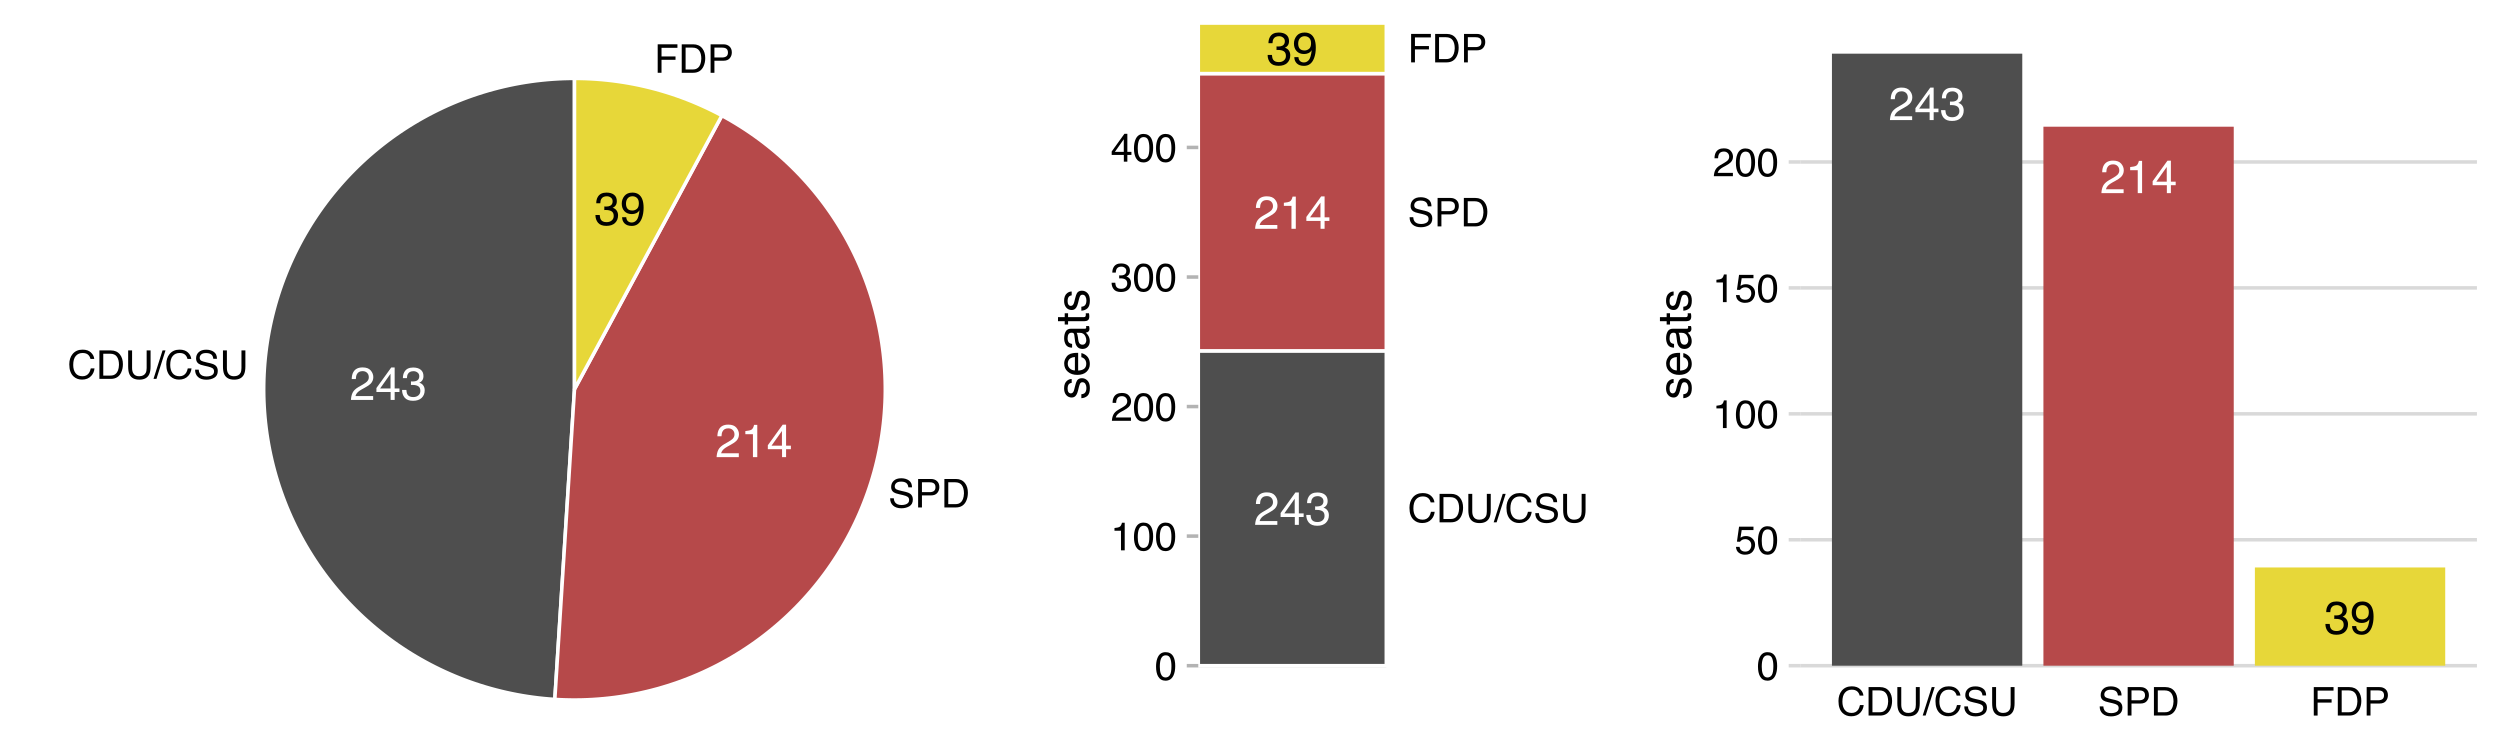 <?xml version="1.0" encoding="UTF-8"?>
<svg xmlns="http://www.w3.org/2000/svg" xmlns:xlink="http://www.w3.org/1999/xlink" width="756pt" height="226pt" viewBox="0 0 756 226" version="1.1">
<defs>
<g>
<symbol overflow="visible" id="glyph0-0">
<path style="stroke:none;" d="M 0.453 0 L 0.453 -10.047 L 8.422 -10.047 L 8.422 0 Z M 7.172 -1.266 L 7.172 -8.781 L 1.703 -8.781 L 1.703 -1.266 Z M 7.172 -1.266 "/>
</symbol>
<symbol overflow="visible" id="glyph0-1">
<path style="stroke:none;" d="M 3.641 0.266 C 2.484 0.266 1.641 -0.051 1.109 -0.688 C 0.586 -1.32 0.328 -2.098 0.328 -3.016 L 1.625 -3.016 C 1.676 -2.379 1.789 -1.914 1.969 -1.625 C 2.289 -1.113 2.867 -0.859 3.703 -0.859 C 4.348 -0.859 4.867 -1.031 5.266 -1.375 C 5.66 -1.719 5.859 -2.164 5.859 -2.719 C 5.859 -3.383 5.648 -3.852 5.234 -4.125 C 4.816 -4.395 4.242 -4.531 3.516 -4.531 C 3.43 -4.531 3.348 -4.531 3.266 -4.531 C 3.18 -4.531 3.098 -4.523 3.016 -4.516 L 3.016 -5.609 C 3.141 -5.586 3.242 -5.578 3.328 -5.578 C 3.41 -5.578 3.504 -5.578 3.609 -5.578 C 4.066 -5.578 4.445 -5.648 4.75 -5.797 C 5.27 -6.047 5.531 -6.5 5.531 -7.156 C 5.531 -7.645 5.352 -8.02 5 -8.281 C 4.656 -8.551 4.254 -8.688 3.797 -8.688 C 2.973 -8.688 2.406 -8.41 2.094 -7.859 C 1.914 -7.555 1.816 -7.129 1.797 -6.578 L 0.578 -6.578 C 0.578 -7.305 0.723 -7.926 1.016 -8.438 C 1.516 -9.344 2.398 -9.797 3.672 -9.797 C 4.66 -9.797 5.426 -9.57 5.969 -9.125 C 6.52 -8.688 6.797 -8.047 6.797 -7.203 C 6.797 -6.598 6.633 -6.113 6.312 -5.75 C 6.113 -5.508 5.852 -5.328 5.531 -5.203 C 6.051 -5.055 6.453 -4.781 6.734 -4.375 C 7.023 -3.977 7.172 -3.488 7.172 -2.906 C 7.172 -1.969 6.863 -1.203 6.25 -0.609 C 5.633 -0.023 4.766 0.266 3.641 0.266 Z M 3.641 0.266 "/>
</symbol>
<symbol overflow="visible" id="glyph0-2">
<path style="stroke:none;" d="M 1.859 -2.359 C 1.898 -1.68 2.16 -1.211 2.641 -0.953 C 2.891 -0.816 3.176 -0.75 3.5 -0.75 C 4.082 -0.75 4.582 -0.992 5 -1.484 C 5.414 -1.973 5.707 -2.969 5.875 -4.469 C 5.602 -4.039 5.266 -3.738 4.859 -3.562 C 4.461 -3.383 4.031 -3.297 3.562 -3.297 C 2.613 -3.297 1.863 -3.586 1.312 -4.172 C 0.77 -4.766 0.5 -5.523 0.5 -6.453 C 0.5 -7.336 0.77 -8.113 1.312 -8.781 C 1.852 -9.457 2.656 -9.797 3.719 -9.797 C 5.145 -9.797 6.129 -9.156 6.672 -7.875 C 6.961 -7.164 7.109 -6.281 7.109 -5.219 C 7.109 -4.02 6.93 -2.957 6.578 -2.031 C 5.984 -0.488 4.973 0.281 3.547 0.281 C 2.586 0.281 1.859 0.031 1.359 -0.469 C 0.859 -0.977 0.609 -1.609 0.609 -2.359 Z M 3.719 -4.375 C 4.207 -4.375 4.656 -4.535 5.062 -4.859 C 5.469 -5.18 5.672 -5.742 5.672 -6.547 C 5.672 -7.266 5.488 -7.801 5.125 -8.156 C 4.758 -8.508 4.297 -8.688 3.734 -8.688 C 3.141 -8.688 2.664 -8.484 2.312 -8.078 C 1.957 -7.672 1.781 -7.129 1.781 -6.453 C 1.781 -5.816 1.93 -5.312 2.234 -4.938 C 2.547 -4.562 3.039 -4.375 3.719 -4.375 Z M 3.719 -4.375 "/>
</symbol>
<symbol overflow="visible" id="glyph0-3">
<path style="stroke:none;" d="M 0.438 0 C 0.477 -0.844 0.648 -1.578 0.953 -2.203 C 1.266 -2.828 1.859 -3.395 2.734 -3.906 L 4.047 -4.656 C 4.629 -5 5.039 -5.289 5.281 -5.531 C 5.656 -5.914 5.844 -6.352 5.844 -6.844 C 5.844 -7.406 5.672 -7.852 5.328 -8.188 C 4.984 -8.531 4.531 -8.703 3.969 -8.703 C 3.125 -8.703 2.539 -8.379 2.219 -7.734 C 2.039 -7.391 1.941 -6.914 1.922 -6.312 L 0.672 -6.312 C 0.691 -7.164 0.852 -7.863 1.156 -8.406 C 1.688 -9.352 2.625 -9.828 3.969 -9.828 C 5.094 -9.828 5.91 -9.52 6.422 -8.906 C 6.941 -8.301 7.203 -7.629 7.203 -6.891 C 7.203 -6.109 6.926 -5.438 6.375 -4.875 C 6.062 -4.551 5.488 -4.16 4.656 -3.703 L 3.719 -3.188 C 3.281 -2.938 2.93 -2.703 2.672 -2.484 C 2.211 -2.086 1.926 -1.645 1.812 -1.156 L 7.156 -1.156 L 7.156 0 Z M 0.438 0 "/>
</symbol>
<symbol overflow="visible" id="glyph0-4">
<path style="stroke:none;" d="M 1.344 -6.938 L 1.344 -7.875 C 2.227 -7.957 2.844 -8.098 3.188 -8.297 C 3.539 -8.504 3.805 -8.988 3.984 -9.75 L 4.953 -9.75 L 4.953 0 L 3.641 0 L 3.641 -6.938 Z M 1.344 -6.938 "/>
</symbol>
<symbol overflow="visible" id="glyph0-5">
<path style="stroke:none;" d="M 4.625 -3.469 L 4.625 -7.906 L 1.484 -3.469 Z M 4.656 0 L 4.656 -2.391 L 0.359 -2.391 L 0.359 -3.594 L 4.844 -9.812 L 5.875 -9.812 L 5.875 -3.469 L 7.328 -3.469 L 7.328 -2.391 L 5.875 -2.391 L 5.875 0 Z M 4.656 0 "/>
</symbol>
<symbol overflow="visible" id="glyph1-0">
<path style="stroke:none;" d="M 0.391 0 L 0.391 -8.609 L 7.219 -8.609 L 7.219 0 Z M 6.141 -1.078 L 6.141 -7.531 L 1.469 -7.531 L 1.469 -1.078 Z M 6.141 -1.078 "/>
</symbol>
<symbol overflow="visible" id="glyph1-1">
<path style="stroke:none;" d="M 1.031 -8.609 L 7 -8.609 L 7 -7.547 L 2.188 -7.547 L 2.188 -4.938 L 6.422 -4.938 L 6.422 -3.922 L 2.188 -3.922 L 2.188 0 L 1.031 0 Z M 1.031 -8.609 "/>
</symbol>
<symbol overflow="visible" id="glyph1-2">
<path style="stroke:none;" d="M 4.219 -1 C 4.613 -1 4.938 -1.039 5.188 -1.125 C 5.645 -1.27 6.02 -1.562 6.312 -2 C 6.539 -2.344 6.703 -2.785 6.797 -3.328 C 6.859 -3.66 6.891 -3.961 6.891 -4.234 C 6.891 -5.305 6.676 -6.133 6.25 -6.719 C 5.832 -7.312 5.148 -7.609 4.203 -7.609 L 2.141 -7.609 L 2.141 -1 Z M 0.969 -8.609 L 4.453 -8.609 C 5.641 -8.609 6.555 -8.188 7.203 -7.344 C 7.785 -6.594 8.078 -5.625 8.078 -4.438 C 8.078 -3.52 7.906 -2.691 7.562 -1.953 C 6.957 -0.648 5.914 0 4.438 0 L 0.969 0 Z M 0.969 -8.609 "/>
</symbol>
<symbol overflow="visible" id="glyph1-3">
<path style="stroke:none;" d="M 1.031 -8.609 L 4.906 -8.609 C 5.664 -8.609 6.281 -8.391 6.75 -7.953 C 7.219 -7.523 7.453 -6.922 7.453 -6.141 C 7.453 -5.473 7.242 -4.891 6.828 -4.391 C 6.41 -3.891 5.77 -3.641 4.906 -3.641 L 2.188 -3.641 L 2.188 0 L 1.031 0 Z M 6.281 -6.141 C 6.281 -6.766 6.047 -7.191 5.578 -7.422 C 5.316 -7.547 4.961 -7.609 4.516 -7.609 L 2.188 -7.609 L 2.188 -4.625 L 4.516 -4.625 C 5.035 -4.625 5.457 -4.734 5.781 -4.953 C 6.113 -5.18 6.281 -5.578 6.281 -6.141 Z M 6.281 -6.141 "/>
</symbol>
<symbol overflow="visible" id="glyph1-4">
<path style="stroke:none;" d="M 1.672 -2.781 C 1.703 -2.289 1.816 -1.895 2.016 -1.594 C 2.41 -1.02 3.094 -0.734 4.062 -0.734 C 4.5 -0.734 4.898 -0.797 5.266 -0.922 C 5.961 -1.16 6.312 -1.594 6.312 -2.219 C 6.312 -2.688 6.16 -3.02 5.859 -3.219 C 5.566 -3.414 5.102 -3.586 4.469 -3.734 L 3.312 -4 C 2.539 -4.164 2 -4.352 1.688 -4.562 C 1.145 -4.926 0.875 -5.461 0.875 -6.172 C 0.875 -6.953 1.141 -7.586 1.672 -8.078 C 2.203 -8.578 2.957 -8.828 3.938 -8.828 C 4.844 -8.828 5.609 -8.609 6.234 -8.172 C 6.867 -7.734 7.188 -7.035 7.188 -6.078 L 6.094 -6.078 C 6.031 -6.547 5.906 -6.898 5.719 -7.141 C 5.363 -7.586 4.758 -7.812 3.906 -7.812 C 3.219 -7.812 2.723 -7.664 2.422 -7.375 C 2.117 -7.094 1.969 -6.758 1.969 -6.375 C 1.969 -5.957 2.145 -5.648 2.5 -5.453 C 2.727 -5.328 3.25 -5.172 4.062 -4.984 L 5.281 -4.703 C 5.852 -4.566 6.301 -4.383 6.625 -4.156 C 7.164 -3.758 7.438 -3.176 7.438 -2.406 C 7.438 -1.457 7.086 -0.773 6.391 -0.359 C 5.703 0.047 4.898 0.25 3.984 0.25 C 2.91 0.25 2.07 -0.02 1.469 -0.562 C 0.863 -1.113 0.566 -1.852 0.578 -2.781 Z M 4.031 -8.844 Z M 4.031 -8.844 "/>
</symbol>
<symbol overflow="visible" id="glyph1-5">
<path style="stroke:none;" d="M 4.547 -8.844 C 5.629 -8.844 6.473 -8.555 7.078 -7.984 C 7.68 -7.41 8.016 -6.758 8.078 -6.031 L 6.938 -6.031 C 6.812 -6.582 6.555 -7.02 6.172 -7.344 C 5.785 -7.664 5.242 -7.828 4.547 -7.828 C 3.703 -7.828 3.02 -7.531 2.5 -6.938 C 1.977 -6.344 1.719 -5.43 1.719 -4.203 C 1.719 -3.191 1.953 -2.367 2.422 -1.734 C 2.891 -1.109 3.594 -0.797 4.531 -0.797 C 5.383 -0.797 6.039 -1.129 6.5 -1.797 C 6.727 -2.141 6.906 -2.598 7.031 -3.172 L 8.156 -3.172 C 8.062 -2.266 7.727 -1.504 7.156 -0.891 C 6.469 -0.148 5.547 0.219 4.391 0.219 C 3.391 0.219 2.551 -0.082 1.875 -0.688 C 0.977 -1.488 0.531 -2.723 0.531 -4.391 C 0.531 -5.66 0.863 -6.703 1.531 -7.516 C 2.258 -8.398 3.266 -8.844 4.547 -8.844 Z M 4.312 -8.844 Z M 4.312 -8.844 "/>
</symbol>
<symbol overflow="visible" id="glyph1-6">
<path style="stroke:none;" d="M 2.188 -8.609 L 2.188 -3.281 C 2.188 -2.656 2.301 -2.141 2.531 -1.734 C 2.875 -1.109 3.461 -0.797 4.297 -0.797 C 5.273 -0.797 5.945 -1.133 6.312 -1.812 C 6.5 -2.176 6.594 -2.664 6.594 -3.281 L 6.594 -8.609 L 7.781 -8.609 L 7.781 -3.781 C 7.781 -2.719 7.633 -1.898 7.344 -1.328 C 6.82 -0.285 5.836 0.234 4.391 0.234 C 2.93 0.234 1.941 -0.285 1.422 -1.328 C 1.141 -1.898 1 -2.719 1 -3.781 L 1 -8.609 Z M 4.391 -8.609 Z M 4.391 -8.609 "/>
</symbol>
<symbol overflow="visible" id="glyph1-7">
<path style="stroke:none;" d="M 2.734 -8.609 L 3.625 -8.609 L 0.891 0 L 0 0 Z M 2.734 -8.609 "/>
</symbol>
<symbol overflow="visible" id="glyph1-8">
<path style="stroke:none;" d="M 3.25 -8.391 C 4.332 -8.391 5.117 -7.941 5.609 -7.047 C 5.984 -6.359 6.172 -5.41 6.172 -4.203 C 6.172 -3.066 6 -2.125 5.656 -1.375 C 5.164 -0.301 4.359 0.234 3.234 0.234 C 2.234 0.234 1.484 -0.203 0.984 -1.078 C 0.578 -1.816 0.375 -2.801 0.375 -4.031 C 0.375 -4.977 0.5 -5.797 0.75 -6.484 C 1.207 -7.754 2.039 -8.391 3.25 -8.391 Z M 3.234 -0.734 C 3.785 -0.734 4.223 -0.973 4.547 -1.453 C 4.867 -1.941 5.031 -2.848 5.031 -4.172 C 5.031 -5.117 4.91 -5.898 4.672 -6.516 C 4.441 -7.129 3.988 -7.438 3.312 -7.438 C 2.688 -7.438 2.227 -7.145 1.938 -6.562 C 1.656 -5.977 1.516 -5.117 1.516 -3.984 C 1.516 -3.129 1.609 -2.441 1.797 -1.922 C 2.078 -1.129 2.555 -0.734 3.234 -0.734 Z M 3.234 -0.734 "/>
</symbol>
<symbol overflow="visible" id="glyph1-9">
<path style="stroke:none;" d="M 1.156 -5.938 L 1.156 -6.75 C 1.914 -6.82 2.441 -6.945 2.734 -7.125 C 3.035 -7.301 3.266 -7.711 3.422 -8.359 L 4.25 -8.359 L 4.25 0 L 3.125 0 L 3.125 -5.938 Z M 1.156 -5.938 "/>
</symbol>
<symbol overflow="visible" id="glyph1-10">
<path style="stroke:none;" d="M 0.375 0 C 0.414 -0.719 0.566 -1.344 0.828 -1.875 C 1.086 -2.414 1.594 -2.906 2.344 -3.344 L 3.469 -4 C 3.969 -4.289 4.32 -4.539 4.531 -4.75 C 4.852 -5.07 5.016 -5.441 5.016 -5.859 C 5.016 -6.348 4.863 -6.734 4.562 -7.016 C 4.27 -7.305 3.883 -7.453 3.406 -7.453 C 2.676 -7.453 2.176 -7.18 1.906 -6.641 C 1.75 -6.336 1.664 -5.93 1.656 -5.422 L 0.578 -5.422 C 0.586 -6.148 0.723 -6.742 0.984 -7.203 C 1.441 -8.016 2.25 -8.422 3.406 -8.422 C 4.363 -8.422 5.062 -8.16 5.5 -7.641 C 5.945 -7.117 6.172 -6.539 6.172 -5.906 C 6.172 -5.238 5.938 -4.664 5.469 -4.188 C 5.195 -3.906 4.707 -3.566 4 -3.172 L 3.188 -2.734 C 2.812 -2.523 2.516 -2.32 2.297 -2.125 C 1.898 -1.789 1.648 -1.414 1.547 -1 L 6.141 -1 L 6.141 0 Z M 0.375 0 "/>
</symbol>
<symbol overflow="visible" id="glyph1-11">
<path style="stroke:none;" d="M 3.125 0.234 C 2.125 0.234 1.398 -0.035 0.953 -0.578 C 0.504 -1.129 0.281 -1.797 0.281 -2.578 L 1.391 -2.578 C 1.43 -2.035 1.531 -1.641 1.688 -1.391 C 1.969 -0.953 2.461 -0.734 3.172 -0.734 C 3.734 -0.734 4.18 -0.879 4.516 -1.172 C 4.848 -1.473 5.016 -1.859 5.016 -2.328 C 5.016 -2.898 4.836 -3.301 4.484 -3.531 C 4.129 -3.77 3.641 -3.891 3.016 -3.891 C 2.941 -3.891 2.867 -3.883 2.797 -3.875 C 2.723 -3.875 2.648 -3.875 2.578 -3.875 L 2.578 -4.812 C 2.691 -4.789 2.785 -4.781 2.859 -4.781 C 2.93 -4.781 3.008 -4.781 3.094 -4.781 C 3.488 -4.781 3.812 -4.844 4.062 -4.969 C 4.508 -5.188 4.734 -5.578 4.734 -6.141 C 4.734 -6.555 4.582 -6.875 4.281 -7.094 C 3.988 -7.32 3.645 -7.438 3.25 -7.438 C 2.551 -7.438 2.066 -7.203 1.797 -6.734 C 1.648 -6.484 1.566 -6.117 1.547 -5.641 L 0.5 -5.641 C 0.5 -6.266 0.625 -6.797 0.875 -7.234 C 1.301 -8.016 2.055 -8.406 3.141 -8.406 C 3.992 -8.406 4.656 -8.211 5.125 -7.828 C 5.594 -7.453 5.828 -6.898 5.828 -6.172 C 5.828 -5.66 5.691 -5.242 5.422 -4.922 C 5.242 -4.723 5.02 -4.566 4.75 -4.453 C 5.188 -4.328 5.531 -4.094 5.781 -3.75 C 6.031 -3.406 6.156 -2.984 6.156 -2.484 C 6.156 -1.68 5.891 -1.023 5.359 -0.516 C 4.836 -0.016 4.094 0.234 3.125 0.234 Z M 3.125 0.234 "/>
</symbol>
<symbol overflow="visible" id="glyph1-12">
<path style="stroke:none;" d="M 3.969 -2.969 L 3.969 -6.781 L 1.281 -2.969 Z M 3.984 0 L 3.984 -2.047 L 0.312 -2.047 L 0.312 -3.078 L 4.156 -8.422 L 5.047 -8.422 L 5.047 -2.969 L 6.281 -2.969 L 6.281 -2.047 L 5.047 -2.047 L 5.047 0 Z M 3.984 0 "/>
</symbol>
<symbol overflow="visible" id="glyph1-13">
<path style="stroke:none;" d="M 1.484 -2.141 C 1.555 -1.535 1.836 -1.117 2.328 -0.891 C 2.578 -0.773 2.863 -0.719 3.188 -0.719 C 3.812 -0.719 4.273 -0.914 4.578 -1.312 C 4.879 -1.707 5.031 -2.148 5.031 -2.641 C 5.031 -3.223 4.848 -3.676 4.484 -4 C 4.129 -4.32 3.703 -4.484 3.203 -4.484 C 2.836 -4.484 2.523 -4.41 2.266 -4.266 C 2.004 -4.129 1.785 -3.938 1.609 -3.688 L 0.688 -3.734 L 1.328 -8.25 L 5.688 -8.25 L 5.688 -7.234 L 2.125 -7.234 L 1.766 -4.906 C 1.961 -5.051 2.148 -5.16 2.328 -5.234 C 2.641 -5.359 3 -5.422 3.406 -5.422 C 4.176 -5.422 4.828 -5.172 5.359 -4.672 C 5.898 -4.18 6.172 -3.555 6.172 -2.797 C 6.172 -2.004 5.922 -1.301 5.422 -0.688 C 4.93 -0.082 4.148 0.219 3.078 0.219 C 2.398 0.219 1.797 0.023 1.266 -0.359 C 0.742 -0.742 0.453 -1.336 0.391 -2.141 Z M 1.484 -2.141 "/>
</symbol>
<symbol overflow="visible" id="glyph2-0">
<path style="stroke:none;" d="M 0 -0.453 L -10.047 -0.453 L -10.047 -8.422 L 0 -8.422 Z M -1.266 -7.172 L -8.781 -7.172 L -8.781 -1.703 L -1.266 -1.703 Z M -1.266 -7.172 "/>
</symbol>
<symbol overflow="visible" id="glyph2-1">
<path style="stroke:none;" d="M -2.297 -1.641 C -1.891 -1.672 -1.578 -1.77 -1.359 -1.938 C -0.961 -2.25 -0.766 -2.789 -0.766 -3.562 C -0.766 -4.008 -0.863 -4.406 -1.062 -4.75 C -1.258 -5.102 -1.562 -5.281 -1.969 -5.281 C -2.289 -5.281 -2.531 -5.141 -2.688 -4.859 C -2.789 -4.68 -2.91 -4.332 -3.047 -3.812 L -3.281 -2.828 C -3.438 -2.203 -3.613 -1.742 -3.812 -1.453 C -4.145 -0.922 -4.602 -0.656 -5.188 -0.656 C -5.883 -0.656 -6.445 -0.906 -6.875 -1.406 C -7.301 -1.906 -7.516 -2.578 -7.516 -3.422 C -7.516 -4.523 -7.191 -5.316 -6.547 -5.797 C -6.129 -6.109 -5.688 -6.258 -5.219 -6.25 L -5.219 -5.094 C -5.5 -5.062 -5.75 -4.961 -5.969 -4.797 C -6.289 -4.516 -6.453 -4.023 -6.453 -3.328 C -6.453 -2.859 -6.363 -2.504 -6.188 -2.266 C -6.008 -2.023 -5.773 -1.906 -5.484 -1.906 C -5.172 -1.906 -4.914 -2.062 -4.719 -2.375 C -4.602 -2.562 -4.504 -2.832 -4.422 -3.188 L -4.219 -4 C -4.008 -4.883 -3.805 -5.477 -3.609 -5.781 C -3.285 -6.258 -2.789 -6.5 -2.125 -6.5 C -1.469 -6.5 -0.898 -6.25 -0.422 -5.75 C 0.047 -5.258 0.281 -4.508 0.281 -3.5 C 0.281 -2.406 0.035 -1.629 -0.453 -1.172 C -0.953 -0.723 -1.566 -0.484 -2.297 -0.453 Z M -7.5 -3.453 Z M -7.5 -3.453 "/>
</symbol>
<symbol overflow="visible" id="glyph2-2">
<path style="stroke:none;" d="M -7.484 -3.953 C -7.484 -4.473 -7.359 -4.973 -7.109 -5.453 C -6.867 -5.941 -6.555 -6.316 -6.172 -6.578 C -5.805 -6.828 -5.375 -6.988 -4.875 -7.062 C -4.539 -7.133 -4.004 -7.172 -3.266 -7.172 L -3.266 -1.812 C -2.523 -1.832 -1.93 -2.004 -1.484 -2.328 C -1.035 -2.66 -0.812 -3.172 -0.812 -3.859 C -0.812 -4.504 -1.02 -5.02 -1.438 -5.406 C -1.688 -5.625 -1.973 -5.773 -2.297 -5.859 L -2.297 -7.078 C -2.023 -7.047 -1.723 -6.938 -1.391 -6.75 C -1.066 -6.57 -0.801 -6.375 -0.594 -6.156 C -0.227 -5.781 0.02 -5.316 0.156 -4.766 C 0.227 -4.473 0.266 -4.141 0.266 -3.766 C 0.266 -2.848 -0.066 -2.07 -0.734 -1.438 C -1.398 -0.812 -2.328 -0.5 -3.516 -0.5 C -4.691 -0.5 -5.645 -0.816 -6.375 -1.453 C -7.113 -2.086 -7.484 -2.922 -7.484 -3.953 Z M -4.25 -5.906 C -4.781 -5.863 -5.207 -5.75 -5.531 -5.562 C -6.113 -5.227 -6.406 -4.664 -6.406 -3.875 C -6.406 -3.312 -6.203 -2.836 -5.797 -2.453 C -5.391 -2.066 -4.875 -1.863 -4.25 -1.844 Z M -7.5 -3.828 Z M -7.5 -3.828 "/>
</symbol>
<symbol overflow="visible" id="glyph2-3">
<path style="stroke:none;" d="M -1.953 -1.844 C -1.598 -1.844 -1.316 -1.973 -1.109 -2.234 C -0.898 -2.492 -0.797 -2.801 -0.797 -3.156 C -0.797 -3.594 -0.895 -4.016 -1.094 -4.422 C -1.426 -5.098 -1.973 -5.438 -2.734 -5.438 L -3.719 -5.438 C -3.625 -5.289 -3.547 -5.098 -3.484 -4.859 C -3.422 -4.617 -3.375 -4.383 -3.344 -4.156 L -3.25 -3.422 C -3.195 -2.973 -3.102 -2.633 -2.969 -2.406 C -2.758 -2.031 -2.422 -1.844 -1.953 -1.844 Z M -4.438 -4.828 C -4.469 -5.109 -4.586 -5.297 -4.797 -5.391 C -4.898 -5.441 -5.055 -5.469 -5.266 -5.469 C -5.68 -5.469 -5.984 -5.316 -6.172 -5.016 C -6.359 -4.723 -6.453 -4.301 -6.453 -3.75 C -6.453 -3.102 -6.281 -2.645 -5.938 -2.375 C -5.75 -2.227 -5.469 -2.129 -5.094 -2.078 L -5.094 -0.938 C -5.988 -0.957 -6.613 -1.25 -6.969 -1.812 C -7.32 -2.375 -7.5 -3.031 -7.5 -3.781 C -7.5 -4.633 -7.332 -5.332 -7 -5.875 C -6.676 -6.406 -6.164 -6.672 -5.469 -6.672 L -1.266 -6.672 C -1.129 -6.672 -1.02 -6.695 -0.938 -6.75 C -0.863 -6.801 -0.828 -6.91 -0.828 -7.078 C -0.828 -7.141 -0.832 -7.203 -0.844 -7.266 C -0.852 -7.336 -0.863 -7.41 -0.875 -7.484 L 0.031 -7.484 C 0.082 -7.297 0.113 -7.148 0.125 -7.047 C 0.145 -6.941 0.156 -6.805 0.156 -6.641 C 0.156 -6.211 0.004 -5.906 -0.297 -5.719 C -0.453 -5.613 -0.676 -5.539 -0.969 -5.5 C -0.645 -5.25 -0.359 -4.891 -0.109 -4.422 C 0.129 -3.953 0.25 -3.438 0.25 -2.875 C 0.25 -2.195 0.047 -1.641 -0.359 -1.203 C -0.773 -0.773 -1.297 -0.562 -1.922 -0.562 C -2.598 -0.562 -3.125 -0.77 -3.5 -1.188 C -3.875 -1.613 -4.102 -2.172 -4.188 -2.859 Z M -7.5 -3.812 Z M -7.5 -3.812 "/>
</symbol>
<symbol overflow="visible" id="glyph2-4">
<path style="stroke:none;" d="M -9.359 -1.156 L -9.359 -2.391 L -7.328 -2.391 L -7.328 -3.562 L -6.312 -3.562 L -6.312 -2.391 L -1.531 -2.391 C -1.281 -2.391 -1.113 -2.477 -1.031 -2.656 C -0.977 -2.75 -0.953 -2.906 -0.953 -3.125 C -0.953 -3.188 -0.953 -3.25 -0.953 -3.312 C -0.953 -3.383 -0.957 -3.469 -0.969 -3.562 L 0 -3.562 C 0.039 -3.414 0.066 -3.266 0.078 -3.109 C 0.098 -2.961 0.109 -2.801 0.109 -2.625 C 0.109 -2.051 -0.035 -1.66 -0.328 -1.453 C -0.617 -1.254 -1 -1.156 -1.469 -1.156 L -6.312 -1.156 L -6.312 -0.156 L -7.328 -0.156 L -7.328 -1.156 Z M -9.359 -1.156 "/>
</symbol>
</g>
</defs>
<g id="surface14">
<rect x="0" y="0" width="756" height="226" style="fill:rgb(100%,100%,100%);fill-opacity:1;stroke:none;"/>
<path style="fill-rule:nonzero;fill:rgb(30.588%,30.588%,30.588%);fill-opacity:1;stroke-width:1.067;stroke-linecap:round;stroke-linejoin:round;stroke:rgb(100%,100%,100%);stroke-opacity:1;stroke-miterlimit:10;" d="M 167.777 211.496 L 166.137 211.379 L 164.5 211.234 L 162.867 211.059 L 161.234 210.852 L 159.605 210.621 L 157.984 210.359 L 156.367 210.07 L 154.754 209.75 L 153.145 209.406 L 151.547 209.031 L 149.953 208.629 L 148.363 208.199 L 146.785 207.742 L 145.215 207.258 L 143.652 206.746 L 142.102 206.207 L 140.559 205.641 L 139.023 205.047 L 137.504 204.426 L 135.992 203.777 L 134.492 203.105 L 133.004 202.406 L 131.527 201.68 L 130.066 200.93 L 128.617 200.152 L 127.184 199.352 L 125.762 198.527 L 124.355 197.676 L 122.965 196.801 L 121.59 195.898 L 120.227 194.977 L 118.887 194.027 L 117.559 193.059 L 116.25 192.062 L 114.957 191.047 L 113.684 190.008 L 112.43 188.945 L 111.191 187.863 L 109.973 186.758 L 108.777 185.633 L 107.598 184.488 L 106.441 183.32 L 105.301 182.133 L 104.188 180.926 L 103.09 179.703 L 102.016 178.457 L 100.965 177.191 L 99.938 175.91 L 98.93 174.613 L 97.945 173.297 L 96.984 171.961 L 96.047 170.609 L 95.133 169.246 L 94.246 167.863 L 93.379 166.465 L 92.539 165.051 L 91.723 163.625 L 90.934 162.184 L 90.168 160.73 L 89.426 159.262 L 88.715 157.781 L 88.023 156.285 L 87.363 154.781 L 86.727 153.266 L 86.121 151.738 L 85.539 150.203 L 84.984 148.656 L 84.453 147.098 L 83.953 145.531 L 83.48 143.957 L 83.035 142.375 L 82.617 140.785 L 82.227 139.188 L 81.867 137.586 L 81.531 135.977 L 81.227 134.359 L 80.949 132.738 L 80.699 131.117 L 80.48 129.484 L 80.289 127.855 L 80.125 126.219 L 79.992 124.578 L 79.887 122.938 L 79.809 121.297 L 79.758 119.652 L 79.738 118.012 L 79.75 116.367 L 79.785 114.723 L 79.852 113.082 L 79.949 111.441 L 80.07 109.801 L 80.223 108.164 L 80.406 106.531 L 80.613 104.898 L 80.852 103.273 L 81.117 101.652 L 81.414 100.035 L 81.738 98.422 L 82.09 96.816 L 82.469 95.219 L 82.875 93.625 L 83.309 92.039 L 83.773 90.461 L 84.262 88.895 L 84.781 87.332 L 85.324 85.781 L 85.895 84.238 L 86.496 82.711 L 87.121 81.188 L 87.773 79.68 L 88.449 78.184 L 89.152 76.695 L 89.883 75.223 L 90.641 73.766 L 91.422 72.316 L 92.227 70.887 L 93.059 69.469 L 93.914 68.062 L 94.793 66.676 L 95.699 65.305 L 96.629 63.945 L 97.578 62.605 L 98.555 61.281 L 99.551 59.977 L 100.574 58.688 L 101.617 57.418 L 102.684 56.168 L 103.77 54.934 L 104.879 53.719 L 106.008 52.523 L 107.156 51.352 L 108.328 50.195 L 109.52 49.062 L 110.727 47.949 L 111.957 46.859 L 113.207 45.789 L 114.473 44.742 L 115.758 43.719 L 117.062 42.715 L 118.383 41.734 L 119.719 40.777 L 121.07 39.848 L 122.441 38.938 L 123.828 38.051 L 125.227 37.191 L 126.641 36.355 L 128.07 35.547 L 129.516 34.758 L 130.973 34 L 132.445 33.266 L 133.926 32.555 L 135.422 31.871 L 136.93 31.215 L 138.445 30.586 L 139.977 29.98 L 141.516 29.402 L 143.062 28.855 L 144.621 28.332 L 146.191 27.836 L 147.766 27.367 L 149.352 26.93 L 150.941 26.516 L 152.539 26.133 L 154.145 25.773 L 155.754 25.445 L 157.371 25.145 L 158.992 24.875 L 160.617 24.629 L 162.246 24.414 L 163.879 24.23 L 165.516 24.07 L 167.156 23.941 L 168.797 23.84 L 170.438 23.77 L 172.082 23.727 L 173.727 23.711 L 173.727 117.699 Z M 167.777 211.496 "/>
<path style="fill-rule:nonzero;fill:rgb(71.373%,28.627%,29.02%);fill-opacity:1;stroke-width:1.067;stroke-linecap:round;stroke-linejoin:round;stroke:rgb(100%,100%,100%);stroke-opacity:1;stroke-miterlimit:10;" d="M 218.293 34.949 L 219.734 35.742 L 221.16 36.559 L 222.57 37.402 L 223.969 38.27 L 225.352 39.16 L 226.715 40.074 L 228.066 41.012 L 229.398 41.977 L 230.715 42.961 L 232.012 43.969 L 233.293 45 L 234.555 46.051 L 235.797 47.125 L 237.023 48.223 L 238.23 49.34 L 239.414 50.48 L 240.578 51.637 L 241.727 52.816 L 242.848 54.016 L 243.953 55.234 L 245.035 56.473 L 246.094 57.73 L 247.133 59.004 L 248.148 60.297 L 249.141 61.605 L 250.109 62.934 L 251.055 64.277 L 251.977 65.641 L 252.875 67.016 L 253.75 68.406 L 254.602 69.816 L 255.426 71.238 L 256.227 72.672 L 257 74.121 L 257.75 75.586 L 258.473 77.062 L 259.172 78.551 L 259.844 80.051 L 260.488 81.562 L 261.105 83.086 L 261.699 84.617 L 262.262 86.16 L 262.801 87.715 L 263.312 89.277 L 263.797 90.848 L 264.25 92.43 L 264.68 94.016 L 265.078 95.609 L 265.453 97.211 L 265.797 98.816 L 266.113 100.43 L 266.402 102.051 L 266.66 103.672 L 266.891 105.301 L 267.094 106.93 L 267.27 108.566 L 267.414 110.203 L 267.531 111.844 L 267.617 113.484 L 267.676 115.125 L 267.707 116.77 L 267.711 118.414 L 267.684 120.059 L 267.629 121.699 L 267.543 123.34 L 267.43 124.98 L 267.289 126.621 L 267.117 128.254 L 266.918 129.887 L 266.691 131.516 L 266.438 133.137 L 266.152 134.758 L 265.84 136.371 L 265.5 137.98 L 265.129 139.582 L 264.734 141.176 L 264.309 142.766 L 263.855 144.344 L 263.379 145.918 L 262.871 147.48 L 262.336 149.035 L 261.773 150.578 L 261.184 152.113 L 260.57 153.637 L 259.93 155.152 L 259.262 156.652 L 258.566 158.145 L 257.844 159.621 L 257.102 161.086 L 256.328 162.539 L 255.531 163.977 L 254.711 165.398 L 253.863 166.809 L 252.992 168.203 L 252.098 169.578 L 251.176 170.941 L 250.234 172.289 L 249.27 173.617 L 248.277 174.93 L 247.266 176.227 L 246.23 177.504 L 245.176 178.762 L 244.094 180.004 L 242.996 181.223 L 241.875 182.426 L 240.73 183.609 L 239.566 184.77 L 238.387 185.91 L 237.184 187.031 L 235.961 188.129 L 234.719 189.207 L 233.457 190.262 L 232.18 191.297 L 230.883 192.309 L 229.57 193.297 L 228.242 194.262 L 226.895 195.203 L 225.531 196.121 L 224.148 197.016 L 222.754 197.883 L 221.344 198.73 L 219.922 199.551 L 218.484 200.344 L 217.031 201.117 L 215.566 201.859 L 214.086 202.578 L 212.598 203.273 L 211.094 203.938 L 209.578 204.578 L 208.055 205.191 L 206.52 205.781 L 204.973 206.34 L 203.418 206.871 L 201.855 207.379 L 200.281 207.855 L 198.703 208.309 L 197.113 208.73 L 195.516 209.125 L 193.914 209.492 L 192.305 209.832 L 190.691 210.141 L 189.074 210.426 L 187.449 210.68 L 185.82 210.906 L 184.188 211.102 L 182.555 211.27 L 180.918 211.41 L 179.277 211.523 L 177.633 211.605 L 175.992 211.66 L 174.348 211.684 L 172.703 211.68 L 171.062 211.648 L 169.418 211.586 L 167.777 211.496 L 173.727 117.699 Z M 218.293 34.949 "/>
<path style="fill-rule:nonzero;fill:rgb(90.588%,84.314%,22.353%);fill-opacity:1;stroke-width:1.067;stroke-linecap:round;stroke-linejoin:round;stroke:rgb(100%,100%,100%);stroke-opacity:1;stroke-miterlimit:10;" d="M 173.727 23.711 L 175.383 23.727 L 177.043 23.77 L 178.699 23.844 L 180.355 23.945 L 182.008 24.078 L 183.656 24.238 L 185.305 24.43 L 186.949 24.648 L 188.59 24.895 L 190.223 25.172 L 191.852 25.477 L 193.477 25.812 L 195.094 26.176 L 196.707 26.566 L 198.312 26.984 L 199.906 27.434 L 201.496 27.91 L 203.078 28.414 L 204.648 28.945 L 206.207 29.504 L 207.758 30.09 L 209.301 30.703 L 210.828 31.348 L 212.348 32.016 L 213.852 32.707 L 215.348 33.43 L 216.828 34.176 L 218.293 34.949 L 173.727 117.699 Z M 173.727 23.711 "/>
<g style="fill:rgb(0%,0%,0%);fill-opacity:1;">
  <use xlink:href="#glyph0-1" x="179.73" y="68.039"/>
  <use xlink:href="#glyph0-2" x="187.517" y="68.039"/>
</g>
<g style="fill:rgb(100%,100%,100%);fill-opacity:1;">
  <use xlink:href="#glyph0-3" x="216.262" y="138.234"/>
  <use xlink:href="#glyph0-4" x="224.048" y="138.234"/>
  <use xlink:href="#glyph0-5" x="231.834" y="138.234"/>
</g>
<g style="fill:rgb(100%,100%,100%);fill-opacity:1;">
  <use xlink:href="#glyph0-3" x="105.684" y="120.934"/>
  <use xlink:href="#glyph0-5" x="113.47" y="120.934"/>
  <use xlink:href="#glyph0-1" x="121.256" y="120.934"/>
</g>
<g style="fill:rgb(0%,0%,0%);fill-opacity:1;">
  <use xlink:href="#glyph1-1" x="197.855" y="22.008"/>
  <use xlink:href="#glyph1-2" x="205.186" y="22.008"/>
  <use xlink:href="#glyph1-3" x="213.852" y="22.008"/>
</g>
<g style="fill:rgb(0%,0%,0%);fill-opacity:1;">
  <use xlink:href="#glyph1-4" x="268.605" y="153.453"/>
  <use xlink:href="#glyph1-3" x="276.609" y="153.453"/>
  <use xlink:href="#glyph1-2" x="284.613" y="153.453"/>
</g>
<g style="fill:rgb(0%,0%,0%);fill-opacity:1;">
  <use xlink:href="#glyph1-5" x="20.422" y="114.574"/>
  <use xlink:href="#glyph1-2" x="29.088" y="114.574"/>
  <use xlink:href="#glyph1-6" x="37.754" y="114.574"/>
  <use xlink:href="#glyph1-7" x="46.42" y="114.574"/>
  <use xlink:href="#glyph1-5" x="49.754" y="114.574"/>
  <use xlink:href="#glyph1-4" x="58.42" y="114.574"/>
  <use xlink:href="#glyph1-6" x="66.424" y="114.574"/>
</g>
<path style="fill:none;stroke-width:1.067;stroke-linecap:butt;stroke-linejoin:round;stroke:rgb(85.098%,85.098%,85.098%);stroke-opacity:1;stroke-miterlimit:10;" d="M 362.363 201.305 L 419.215 201.305 "/>
<path style="fill:none;stroke-width:1.067;stroke-linecap:butt;stroke-linejoin:round;stroke:rgb(85.098%,85.098%,85.098%);stroke-opacity:1;stroke-miterlimit:10;" d="M 362.363 162.125 L 419.215 162.125 "/>
<path style="fill:none;stroke-width:1.067;stroke-linecap:butt;stroke-linejoin:round;stroke:rgb(85.098%,85.098%,85.098%);stroke-opacity:1;stroke-miterlimit:10;" d="M 362.363 122.945 L 419.215 122.945 "/>
<path style="fill:none;stroke-width:1.067;stroke-linecap:butt;stroke-linejoin:round;stroke:rgb(85.098%,85.098%,85.098%);stroke-opacity:1;stroke-miterlimit:10;" d="M 362.363 83.766 L 419.215 83.766 "/>
<path style="fill:none;stroke-width:1.067;stroke-linecap:butt;stroke-linejoin:round;stroke:rgb(85.098%,85.098%,85.098%);stroke-opacity:1;stroke-miterlimit:10;" d="M 362.363 44.586 L 419.215 44.586 "/>
<path style="fill-rule:nonzero;fill:rgb(30.588%,30.588%,30.588%);fill-opacity:1;stroke-width:1.067;stroke-linecap:square;stroke-linejoin:miter;stroke:rgb(100%,100%,100%);stroke-opacity:1;stroke-miterlimit:10;" d="M 362.363 201.305 L 419.219 201.305 L 419.219 106.098 L 362.363 106.098 Z M 362.363 201.305 "/>
<path style="fill-rule:nonzero;fill:rgb(71.373%,28.627%,29.02%);fill-opacity:1;stroke-width:1.067;stroke-linecap:square;stroke-linejoin:miter;stroke:rgb(100%,100%,100%);stroke-opacity:1;stroke-miterlimit:10;" d="M 362.363 106.098 L 419.219 106.098 L 419.219 22.254 L 362.363 22.254 Z M 362.363 106.098 "/>
<path style="fill-rule:nonzero;fill:rgb(90.588%,84.314%,22.353%);fill-opacity:1;stroke-width:1.067;stroke-linecap:square;stroke-linejoin:miter;stroke:rgb(100%,100%,100%);stroke-opacity:1;stroke-miterlimit:10;" d="M 362.363 22.254 L 419.219 22.254 L 419.219 6.973 L 362.363 6.973 Z M 362.363 22.254 "/>
<g style="fill:rgb(100%,100%,100%);fill-opacity:1;">
  <use xlink:href="#glyph0-3" x="379.109" y="158.723"/>
  <use xlink:href="#glyph0-5" x="386.896" y="158.723"/>
  <use xlink:href="#glyph0-1" x="394.682" y="158.723"/>
</g>
<g style="fill:rgb(100%,100%,100%);fill-opacity:1;">
  <use xlink:href="#glyph0-3" x="379.109" y="69.195"/>
  <use xlink:href="#glyph0-4" x="386.896" y="69.195"/>
  <use xlink:href="#glyph0-5" x="394.682" y="69.195"/>
</g>
<g style="fill:rgb(0%,0%,0%);fill-opacity:1;">
  <use xlink:href="#glyph0-1" x="383.004" y="19.637"/>
  <use xlink:href="#glyph0-2" x="390.79" y="19.637"/>
</g>
<g style="fill:rgb(0%,0%,0%);fill-opacity:1;">
  <use xlink:href="#glyph1-8" x="349.215" y="205.605"/>
</g>
<g style="fill:rgb(0%,0%,0%);fill-opacity:1;">
  <use xlink:href="#glyph1-9" x="335.863" y="166.426"/>
  <use xlink:href="#glyph1-8" x="342.537" y="166.426"/>
  <use xlink:href="#glyph1-8" x="349.211" y="166.426"/>
</g>
<g style="fill:rgb(0%,0%,0%);fill-opacity:1;">
  <use xlink:href="#glyph1-10" x="335.863" y="127.25"/>
  <use xlink:href="#glyph1-8" x="342.537" y="127.25"/>
  <use xlink:href="#glyph1-8" x="349.211" y="127.25"/>
</g>
<g style="fill:rgb(0%,0%,0%);fill-opacity:1;">
  <use xlink:href="#glyph1-11" x="335.863" y="88.07"/>
  <use xlink:href="#glyph1-8" x="342.537" y="88.07"/>
  <use xlink:href="#glyph1-8" x="349.211" y="88.07"/>
</g>
<g style="fill:rgb(0%,0%,0%);fill-opacity:1;">
  <use xlink:href="#glyph1-12" x="335.863" y="48.891"/>
  <use xlink:href="#glyph1-8" x="342.537" y="48.891"/>
  <use xlink:href="#glyph1-8" x="349.211" y="48.891"/>
</g>
<path style="fill:none;stroke-width:1.067;stroke-linecap:butt;stroke-linejoin:round;stroke:rgb(70.196%,70.196%,70.196%);stroke-opacity:1;stroke-miterlimit:10;" d="M 358.875 201.305 L 362.363 201.305 "/>
<path style="fill:none;stroke-width:1.067;stroke-linecap:butt;stroke-linejoin:round;stroke:rgb(70.196%,70.196%,70.196%);stroke-opacity:1;stroke-miterlimit:10;" d="M 358.875 162.125 L 362.363 162.125 "/>
<path style="fill:none;stroke-width:1.067;stroke-linecap:butt;stroke-linejoin:round;stroke:rgb(70.196%,70.196%,70.196%);stroke-opacity:1;stroke-miterlimit:10;" d="M 358.875 122.945 L 362.363 122.945 "/>
<path style="fill:none;stroke-width:1.067;stroke-linecap:butt;stroke-linejoin:round;stroke:rgb(70.196%,70.196%,70.196%);stroke-opacity:1;stroke-miterlimit:10;" d="M 358.875 83.766 L 362.363 83.766 "/>
<path style="fill:none;stroke-width:1.067;stroke-linecap:butt;stroke-linejoin:round;stroke:rgb(70.196%,70.196%,70.196%);stroke-opacity:1;stroke-miterlimit:10;" d="M 358.875 44.586 L 362.363 44.586 "/>
<g style="fill:rgb(0%,0%,0%);fill-opacity:1;">
  <use xlink:href="#glyph1-5" x="425.691" y="157.949"/>
  <use xlink:href="#glyph1-2" x="434.357" y="157.949"/>
  <use xlink:href="#glyph1-6" x="443.023" y="157.949"/>
  <use xlink:href="#glyph1-7" x="451.689" y="157.949"/>
  <use xlink:href="#glyph1-5" x="455.023" y="157.949"/>
  <use xlink:href="#glyph1-4" x="463.689" y="157.949"/>
  <use xlink:href="#glyph1-6" x="471.693" y="157.949"/>
</g>
<g style="fill:rgb(0%,0%,0%);fill-opacity:1;">
  <use xlink:href="#glyph1-4" x="425.691" y="68.469"/>
  <use xlink:href="#glyph1-3" x="433.695" y="68.469"/>
  <use xlink:href="#glyph1-2" x="441.699" y="68.469"/>
</g>
<g style="fill:rgb(0%,0%,0%);fill-opacity:1;">
  <use xlink:href="#glyph1-1" x="425.691" y="18.863"/>
  <use xlink:href="#glyph1-2" x="433.021" y="18.863"/>
  <use xlink:href="#glyph1-3" x="441.688" y="18.863"/>
</g>
<g style="fill:rgb(0%,0%,0%);fill-opacity:1;">
  <use xlink:href="#glyph2-1" x="329.297" y="120.867"/>
  <use xlink:href="#glyph2-2" x="329.297" y="113.867"/>
  <use xlink:href="#glyph2-3" x="329.297" y="106.081"/>
  <use xlink:href="#glyph2-4" x="329.297" y="98.295"/>
  <use xlink:href="#glyph2-1" x="329.297" y="94.405"/>
</g>
<path style="fill:none;stroke-width:1.067;stroke-linecap:butt;stroke-linejoin:round;stroke:rgb(85.098%,85.098%,85.098%);stroke-opacity:1;stroke-miterlimit:10;" d="M 544.387 201.305 L 749.027 201.305 "/>
<path style="fill:none;stroke-width:1.067;stroke-linecap:butt;stroke-linejoin:round;stroke:rgb(85.098%,85.098%,85.098%);stroke-opacity:1;stroke-miterlimit:10;" d="M 544.387 163.223 L 749.027 163.223 "/>
<path style="fill:none;stroke-width:1.067;stroke-linecap:butt;stroke-linejoin:round;stroke:rgb(85.098%,85.098%,85.098%);stroke-opacity:1;stroke-miterlimit:10;" d="M 544.387 125.141 L 749.027 125.141 "/>
<path style="fill:none;stroke-width:1.067;stroke-linecap:butt;stroke-linejoin:round;stroke:rgb(85.098%,85.098%,85.098%);stroke-opacity:1;stroke-miterlimit:10;" d="M 544.387 87.059 L 749.027 87.059 "/>
<path style="fill:none;stroke-width:1.067;stroke-linecap:butt;stroke-linejoin:round;stroke:rgb(85.098%,85.098%,85.098%);stroke-opacity:1;stroke-miterlimit:10;" d="M 544.387 48.977 L 749.027 48.977 "/>
<path style=" stroke:none;fill-rule:nonzero;fill:rgb(30.588%,30.588%,30.588%);fill-opacity:1;" d="M 553.98 201.305 L 611.535 201.305 L 611.535 16.23 L 553.98 16.23 Z M 553.98 201.305 "/>
<path style=" stroke:none;fill-rule:nonzero;fill:rgb(71.373%,28.627%,29.02%);fill-opacity:1;" d="M 617.93 201.305 L 675.484 201.305 L 675.484 38.316 L 617.93 38.316 Z M 617.93 201.305 "/>
<path style=" stroke:none;fill-rule:nonzero;fill:rgb(90.588%,84.314%,22.353%);fill-opacity:1;" d="M 681.879 201.305 L 739.434 201.305 L 739.434 171.602 L 681.879 171.602 Z M 681.879 201.305 "/>
<g style="fill:rgb(100%,100%,100%);fill-opacity:1;">
  <use xlink:href="#glyph0-3" x="571.078" y="36.312"/>
  <use xlink:href="#glyph0-5" x="578.864" y="36.312"/>
  <use xlink:href="#glyph0-1" x="586.65" y="36.312"/>
</g>
<g style="fill:rgb(100%,100%,100%);fill-opacity:1;">
  <use xlink:href="#glyph0-3" x="635.027" y="58.398"/>
  <use xlink:href="#glyph0-4" x="642.813" y="58.398"/>
  <use xlink:href="#glyph0-5" x="650.6" y="58.398"/>
</g>
<g style="fill:rgb(0%,0%,0%);fill-opacity:1;">
  <use xlink:href="#glyph0-1" x="702.871" y="191.684"/>
  <use xlink:href="#glyph0-2" x="710.657" y="191.684"/>
</g>
<g style="fill:rgb(0%,0%,0%);fill-opacity:1;">
  <use xlink:href="#glyph1-8" x="531.238" y="205.605"/>
</g>
<g style="fill:rgb(0%,0%,0%);fill-opacity:1;">
  <use xlink:href="#glyph1-13" x="524.562" y="167.523"/>
  <use xlink:href="#glyph1-8" x="531.236" y="167.523"/>
</g>
<g style="fill:rgb(0%,0%,0%);fill-opacity:1;">
  <use xlink:href="#glyph1-9" x="517.887" y="129.445"/>
  <use xlink:href="#glyph1-8" x="524.561" y="129.445"/>
  <use xlink:href="#glyph1-8" x="531.234" y="129.445"/>
</g>
<g style="fill:rgb(0%,0%,0%);fill-opacity:1;">
  <use xlink:href="#glyph1-9" x="517.887" y="91.363"/>
  <use xlink:href="#glyph1-13" x="524.561" y="91.363"/>
  <use xlink:href="#glyph1-8" x="531.234" y="91.363"/>
</g>
<g style="fill:rgb(0%,0%,0%);fill-opacity:1;">
  <use xlink:href="#glyph1-10" x="517.887" y="53.281"/>
  <use xlink:href="#glyph1-8" x="524.561" y="53.281"/>
  <use xlink:href="#glyph1-8" x="531.234" y="53.281"/>
</g>
<path style="fill:none;stroke-width:1.067;stroke-linecap:butt;stroke-linejoin:round;stroke:rgb(85.098%,85.098%,85.098%);stroke-opacity:1;stroke-miterlimit:10;" d="M 540.902 201.305 L 544.387 201.305 "/>
<path style="fill:none;stroke-width:1.067;stroke-linecap:butt;stroke-linejoin:round;stroke:rgb(85.098%,85.098%,85.098%);stroke-opacity:1;stroke-miterlimit:10;" d="M 540.902 163.223 L 544.387 163.223 "/>
<path style="fill:none;stroke-width:1.067;stroke-linecap:butt;stroke-linejoin:round;stroke:rgb(85.098%,85.098%,85.098%);stroke-opacity:1;stroke-miterlimit:10;" d="M 540.902 125.141 L 544.387 125.141 "/>
<path style="fill:none;stroke-width:1.067;stroke-linecap:butt;stroke-linejoin:round;stroke:rgb(85.098%,85.098%,85.098%);stroke-opacity:1;stroke-miterlimit:10;" d="M 540.902 87.059 L 544.387 87.059 "/>
<path style="fill:none;stroke-width:1.067;stroke-linecap:butt;stroke-linejoin:round;stroke:rgb(85.098%,85.098%,85.098%);stroke-opacity:1;stroke-miterlimit:10;" d="M 540.902 48.977 L 544.387 48.977 "/>
<g style="fill:rgb(0%,0%,0%);fill-opacity:1;">
  <use xlink:href="#glyph1-5" x="555.422" y="216.387"/>
  <use xlink:href="#glyph1-2" x="564.088" y="216.387"/>
  <use xlink:href="#glyph1-6" x="572.754" y="216.387"/>
  <use xlink:href="#glyph1-7" x="581.42" y="216.387"/>
  <use xlink:href="#glyph1-5" x="584.754" y="216.387"/>
  <use xlink:href="#glyph1-4" x="593.42" y="216.387"/>
  <use xlink:href="#glyph1-6" x="601.424" y="216.387"/>
</g>
<g style="fill:rgb(0%,0%,0%);fill-opacity:1;">
  <use xlink:href="#glyph1-4" x="634.371" y="216.387"/>
  <use xlink:href="#glyph1-3" x="642.375" y="216.387"/>
  <use xlink:href="#glyph1-2" x="650.379" y="216.387"/>
</g>
<g style="fill:rgb(0%,0%,0%);fill-opacity:1;">
  <use xlink:href="#glyph1-1" x="698.656" y="216.387"/>
  <use xlink:href="#glyph1-2" x="705.986" y="216.387"/>
  <use xlink:href="#glyph1-3" x="714.652" y="216.387"/>
</g>
<g style="fill:rgb(0%,0%,0%);fill-opacity:1;">
  <use xlink:href="#glyph2-1" x="511.324" y="120.867"/>
  <use xlink:href="#glyph2-2" x="511.324" y="113.867"/>
  <use xlink:href="#glyph2-3" x="511.324" y="106.081"/>
  <use xlink:href="#glyph2-4" x="511.324" y="98.295"/>
  <use xlink:href="#glyph2-1" x="511.324" y="94.405"/>
</g>
</g>
</svg>
